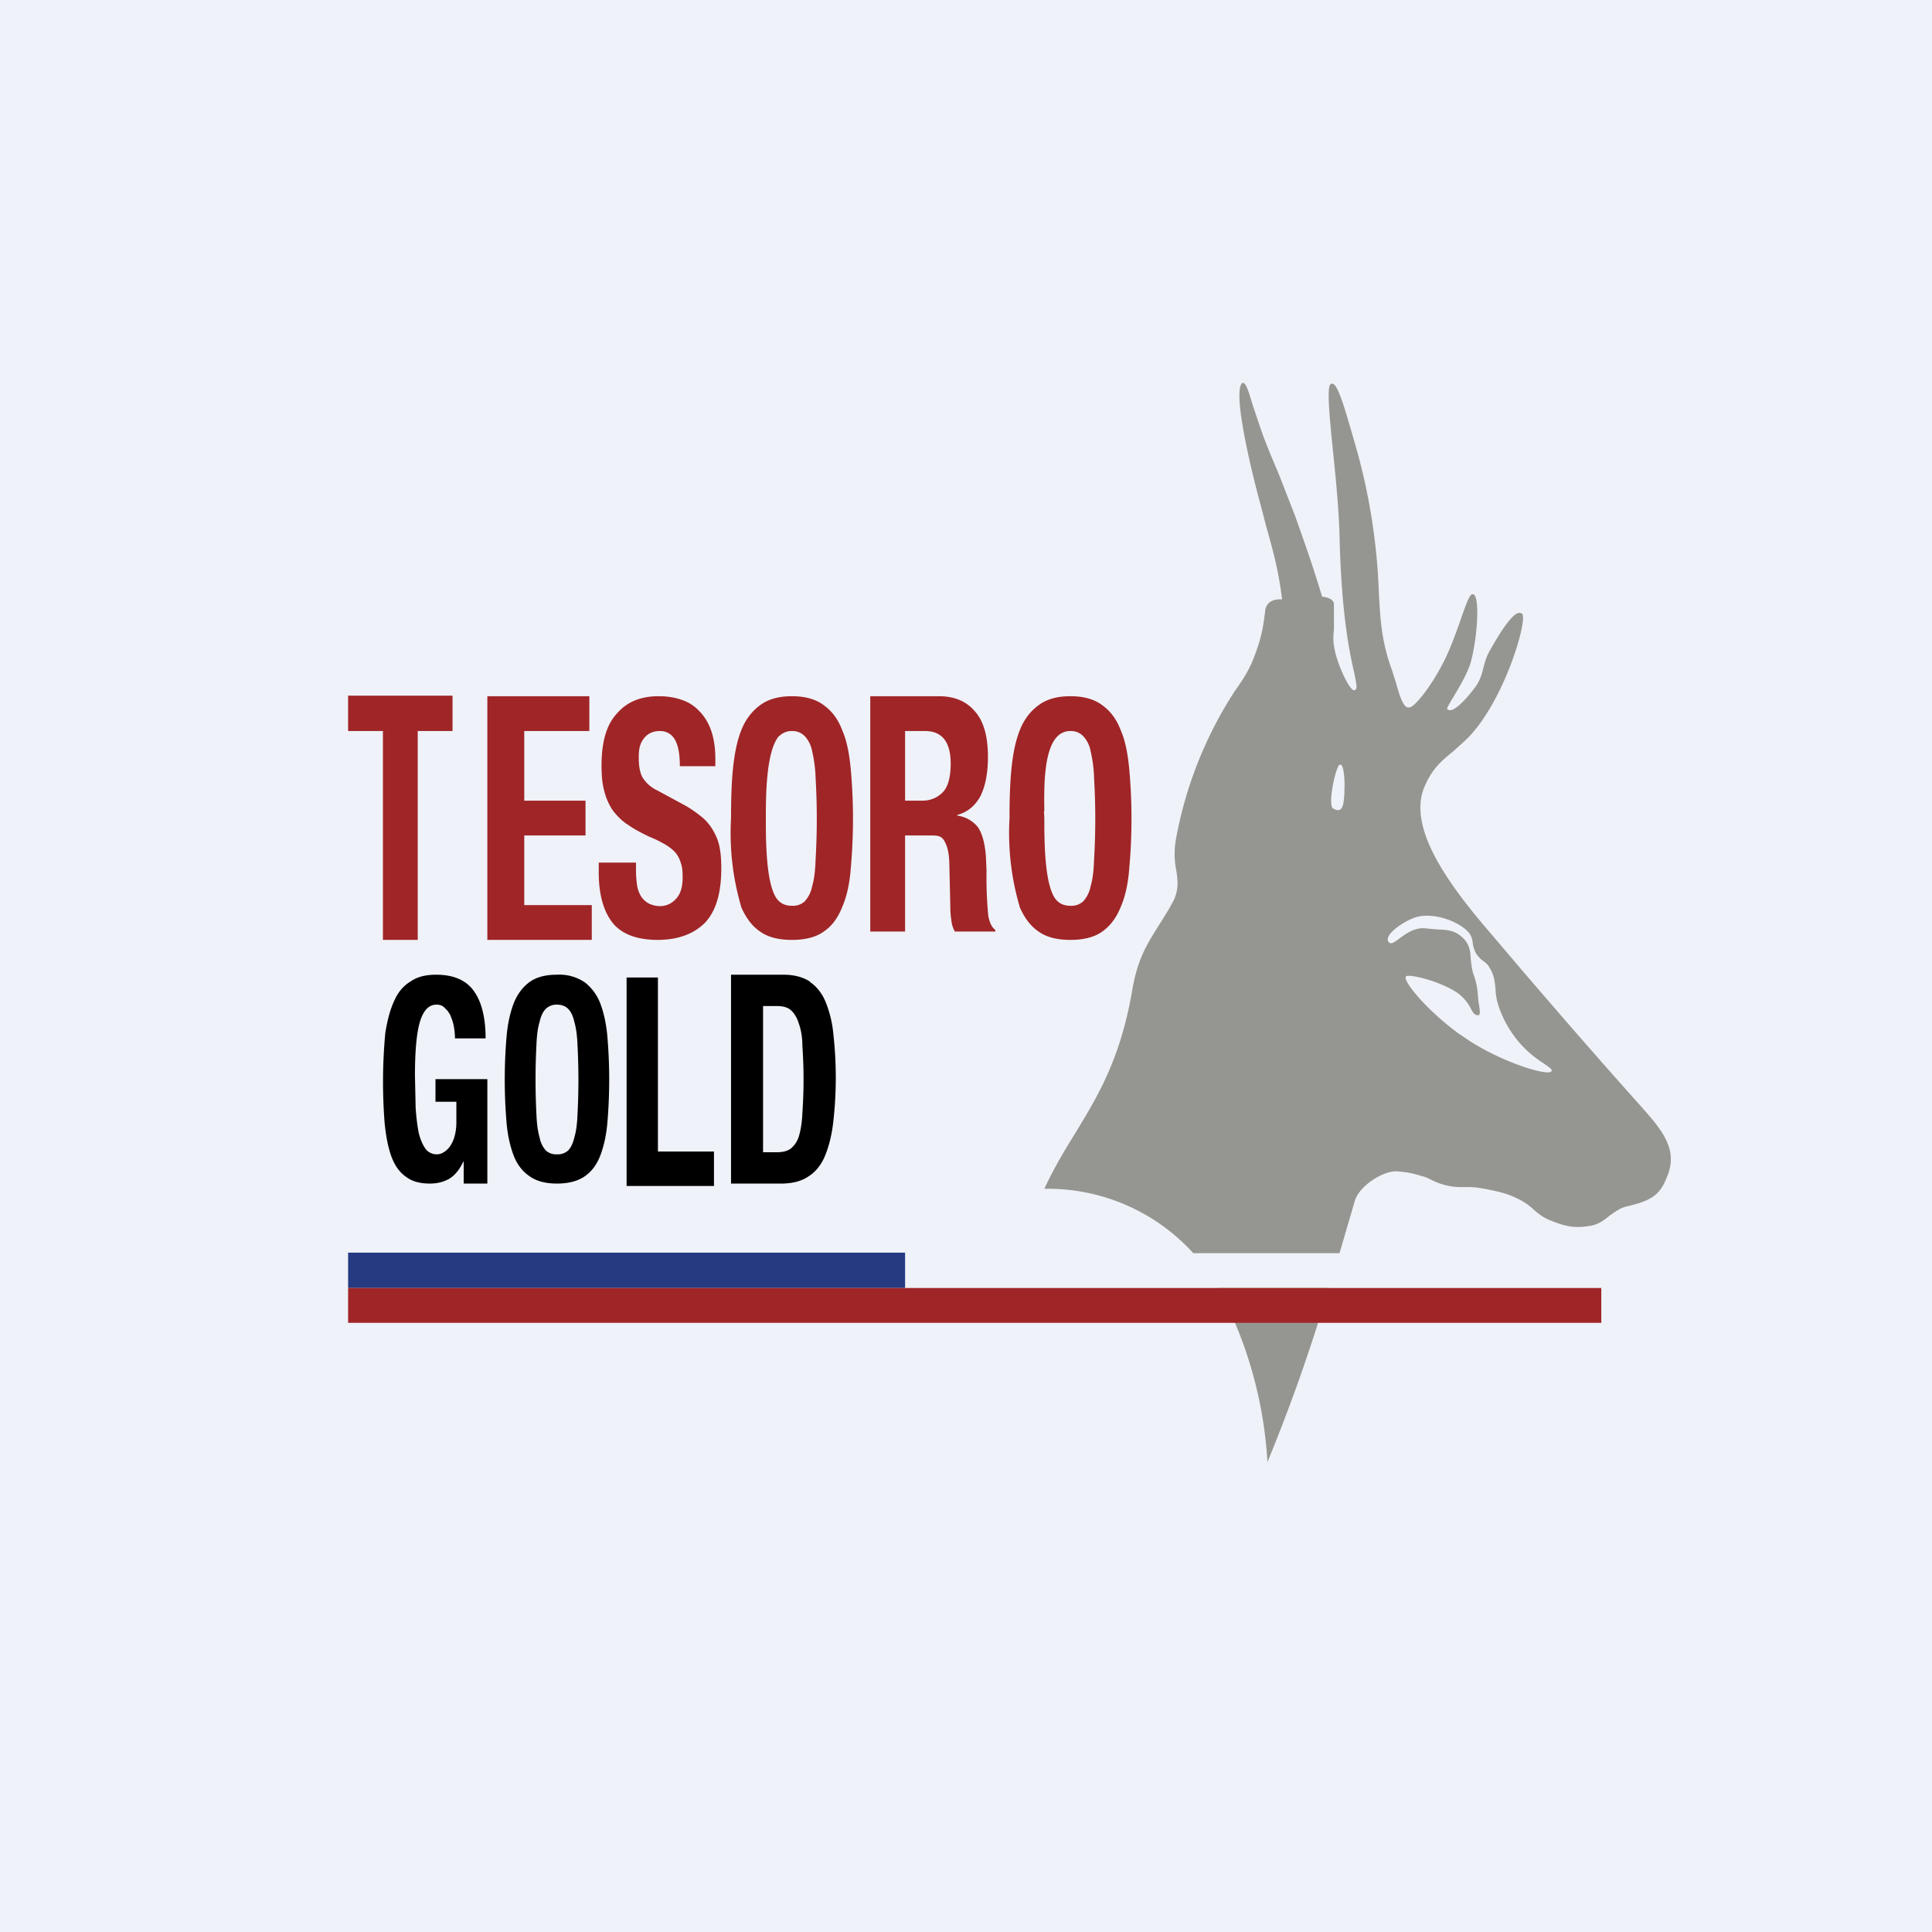 <?xml version="1.0" encoding="UTF-8"?>
<!-- generated by Finnhub -->
<svg viewBox="0 0 55.5 55.5" xmlns="http://www.w3.org/2000/svg">
<path d="M 0,0 H 55.5 V 55.5 H 0 Z" fill="rgb(239, 242, 248)"/>
<path d="M 9.99,35.985 H 26 V 37 H 10 V 36 Z" fill="rgb(37, 58, 129)"/>
<path d="M 41.96,29.725 C 42.97,30.47 44.49,30.94 44.57,30.77 C 44.6,30.72 44.5,30.66 44.35,30.55 A 3.08,3.08 0 0,1 43.01,28.77 A 2.03,2.03 0 0,1 42.96,28.4 C 42.94,28.2 42.92,28 42.79,27.8 C 42.74,27.7 42.67,27.65 42.6,27.6 A 0.8,0.8 0 0,1 42.41,27.4 A 0.76,0.76 0 0,1 42.31,27.11 C 42.3,27.01 42.28,26.91 42.21,26.81 C 41.94,26.47 41.15,26.18 40.64,26.36 C 40.27,26.49 39.7,26.9 39.91,27.08 C 39.97,27.13 40.07,27.06 40.2,26.96 C 40.39,26.82 40.65,26.63 40.96,26.67 L 41.29,26.7 C 41.57,26.71 41.81,26.72 42.04,26.96 C 42.22,27.14 42.24,27.34 42.25,27.56 C 42.27,27.71 42.28,27.86 42.34,28.02 C 42.42,28.25 42.44,28.4 42.46,28.63 V 28.67 L 42.48,28.83 C 42.51,28.99 42.53,29.15 42.48,29.16 C 42.37,29.18 42.32,29.1 42.25,28.97 A 1.24,1.24 0 0,0 41.85,28.51 C 41.31,28.16 40.45,27.97 40.39,28.05 C 40.27,28.15 40.99,29.04 41.97,29.74 Z M 38.62,22.8 V 22.72 C 38.64,22.42 38.6,21.91 38.49,21.97 C 38.39,21.94 38.12,23.13 38.3,23.23 L 38.4,23.27 C 38.6,23.3 38.6,23.03 38.62,22.8 Z M 43.72,27.87 C 44.9,29.24 45.77,30.25 47.21,31.86 C 47.71,32.43 48.19,32.99 47.92,33.72 C 47.72,34.27 47.53,34.47 46.76,34.65 C 46.55,34.69 46.4,34.81 46.24,34.92 C 46.07,35.06 45.9,35.19 45.64,35.22 C 45.21,35.29 44.94,35.22 44.54,35.06 C 44.32,34.97 44.18,34.86 44.04,34.73 A 1.82,1.82 0 0,0 43.59,34.43 C 43.26,34.27 43.03,34.23 42.7,34.16 L 42.58,34.14 C 42.38,34.1 42.22,34.1 42.06,34.1 A 1.88,1.88 0 0,1 41.13,33.9 C 41.03,33.85 40.95,33.81 40.83,33.78 C 40.56,33.7 40.41,33.67 40.13,33.65 C 39.77,33.62 39.03,34.05 38.91,34.53 L 38.48,36 H 34.28 A 5.65,5.65 0 0,0 30,34.15 C 30.28,33.55 30.58,33.05 30.89,32.55 C 31.54,31.48 32.19,30.42 32.53,28.42 C 32.68,27.55 32.95,27.12 33.29,26.58 A 21.2,21.2 0 0,0 33.57,26.13 L 33.72,25.86 C 33.87,25.52 33.83,25.28 33.79,25 A 2.4,2.4 0 0,1 33.79,24.06 A 11.6,11.6 0 0,1 35.46,19.87 C 35.66,19.58 35.86,19.31 36.02,18.89 C 36.22,18.37 36.29,18.05 36.35,17.5 C 36.4,17.3 36.57,17.2 36.83,17.22 C 36.73,16.4 36.59,15.89 36.36,15.07 L 36.25,14.64 C 35.87,13.26 35.41,11.21 35.69,11 C 35.79,10.97 35.87,11.25 36,11.68 L 36.24,12.39 C 36.38,12.78 36.56,13.21 36.74,13.63 L 37.2,14.81 C 37.53,15.74 37.7,16.22 37.98,17.14 C 38.18,17.16 38.3,17.23 38.32,17.34 V 18.08 C 38.3,18.26 38.29,18.43 38.34,18.66 C 38.44,19.16 38.81,19.92 38.92,19.82 C 39,19.8 38.97,19.68 38.91,19.36 C 38.78,18.81 38.53,17.66 38.48,15.36 C 38.46,14.66 38.38,13.8 38.3,13.03 C 38.19,11.95 38.1,11.05 38.24,11.03 C 38.4,10.93 38.61,11.67 38.81,12.35 L 38.96,12.87 A 17.57,17.57 0 0,1 39.61,17.02 C 39.65,17.77 39.68,18.42 39.99,19.26 L 40.11,19.64 C 40.21,20 40.32,20.35 40.47,20.32 C 40.6,20.37 41.17,19.67 41.56,18.83 C 41.72,18.48 41.86,18.09 41.97,17.77 C 42.12,17.35 42.22,17.05 42.31,17.07 C 42.52,17.07 42.45,18.32 42.24,19.06 C 42.14,19.37 41.91,19.76 41.74,20.04 C 41.62,20.24 41.54,20.38 41.58,20.37 C 41.72,20.53 42.13,20.07 42.37,19.75 C 42.52,19.55 42.57,19.36 42.62,19.16 C 42.66,19 42.71,18.83 42.82,18.65 C 43.08,18.19 43.51,17.49 43.7,17.62 C 43.96,17.61 43.21,20.25 42.07,21.29 L 41.75,21.58 C 41.42,21.85 41.15,22.07 40.93,22.58 C 40.38,23.81 41.73,25.55 42.88,26.88 L 43.72,27.87 Z M 35,37 A 12.07,12.07 0 0,1 36.41,42 A 50.62,50.62 0 0,0 38.17,37 H 35 Z" fill="rgb(149, 150, 145)"/>
<path d="M 12.94,29.175 C 12.99,29.29 13.02,29.39 13.04,29.5 A 2,2 0 0,1 13.07,29.83 H 13.95 C 13.95,29.25 13.84,28.79 13.62,28.48 C 13.4,28.16 13.03,28 12.53,28 C 12.23,28 11.99,28.06 11.8,28.19 C 11.6,28.31 11.44,28.49 11.33,28.74 C 11.21,28.99 11.13,29.3 11.07,29.66 A 15.11,15.11 0 0,0 11.05,32.27 C 11.09,32.66 11.15,32.97 11.25,33.24 C 11.35,33.5 11.49,33.69 11.67,33.81 C 11.84,33.94 12.07,34 12.35,34 C 12.57,34 12.75,33.95 12.91,33.86 C 13.07,33.76 13.2,33.6 13.31,33.37 H 13.32 V 34 H 14 V 31 H 12.51 V 31.65 H 13.11 V 32.24 C 13.11,32.54 13.03,32.94 12.73,33.11 A 0.37,0.37 0 0,1 12.55,33.16 A 0.4,0.4 0 0,1 12.23,33.01 C 12.15,32.9 12.08,32.75 12.03,32.55 C 11.99,32.35 11.96,32.11 11.94,31.83 L 11.92,30.89 C 11.92,30.17 11.97,29.65 12.07,29.33 C 12.17,29.02 12.32,28.86 12.54,28.86 C 12.64,28.86 12.72,28.89 12.78,28.96 C 12.85,29.02 12.9,29.09 12.95,29.19 Z M 15.5,32.67 C 15.45,32.5 15.42,32.28 15.41,32.01 A 19.35,19.35 0 0,1 15.41,30.02 C 15.42,29.75 15.45,29.52 15.5,29.36 C 15.54,29.18 15.6,29.06 15.68,28.98 A 0.44,0.44 0 0,1 16,28.86 C 16.13,28.86 16.24,28.9 16.32,28.98 C 16.4,29.06 16.46,29.18 16.5,29.36 C 16.55,29.53 16.58,29.76 16.59,30.02 A 19.1,19.1 0 0,1 16.59,32.01 C 16.58,32.28 16.55,32.51 16.5,32.67 C 16.46,32.84 16.4,32.97 16.32,33.05 A 0.44,0.44 0 0,1 16,33.16 A 0.44,0.44 0 0,1 15.68,33.05 A 0.78,0.78 0 0,1 15.5,32.67 Z M 14.75,28.84 C 14.65,29.11 14.58,29.43 14.55,29.8 A 14.68,14.68 0 0,0 14.55,32.23 C 14.58,32.6 14.65,32.91 14.75,33.18 C 14.85,33.45 15.01,33.65 15.2,33.78 C 15.4,33.93 15.67,34 16,34 C 16.33,34 16.6,33.93 16.8,33.79 C 17,33.65 17.15,33.45 17.25,33.18 C 17.35,32.91 17.42,32.6 17.45,32.23 A 14.64,14.64 0 0,0 17.45,29.8 C 17.42,29.43 17.35,29.11 17.25,28.84 A 1.4,1.4 0 0,0 16.8,28.22 A 1.3,1.3 0 0,0 16,28 C 15.67,28 15.4,28.07 15.2,28.22 C 15,28.37 14.85,28.58 14.75,28.84 Z M 18,28.08 H 18.9 V 33.08 H 20.51 V 34.07 H 18 V 28.08 Z M 22.71,33 C 22.61,33.07 22.48,33.1 22.32,33.1 H 21.92 V 28.9 H 22.3 C 22.48,28.9 22.62,28.93 22.72,29.02 C 22.82,29.11 22.9,29.24 22.95,29.41 C 23.01,29.58 23.05,29.79 23.05,30.05 A 13.94,13.94 0 0,1 23.05,31.97 C 23.04,32.25 23,32.47 22.95,32.64 A 0.73,0.73 0 0,1 22.71,33 Z M 23.27,28.2 C 23.07,28.07 22.82,28 22.5,28 H 21 V 34 H 22.44 C 22.74,34 23,33.94 23.2,33.81 C 23.4,33.69 23.56,33.51 23.68,33.25 C 23.79,33 23.88,32.68 23.93,32.29 A 11.25,11.25 0 0,0 23.94,29.71 A 3.24,3.24 0 0,0 23.72,28.79 C 23.62,28.54 23.46,28.34 23.27,28.21 Z"/>
<path d="M 9.99,19.985 H 13 V 21 H 12 V 27 H 11 V 21 H 10 V 20 Z M 14,20 H 16.93 V 21 H 15.06 V 23 H 16.82 V 24 H 15.06 V 26 H 17 V 27 H 14 V 20 Z M 18.27,24.78 H 17.2 V 25.06 C 17.2,25.68 17.33,26.16 17.59,26.5 C 17.85,26.83 18.29,27 18.89,27 C 19.46,27 19.91,26.84 20.24,26.52 C 20.56,26.19 20.72,25.67 20.72,24.95 C 20.72,24.75 20.71,24.55 20.68,24.39 A 1.42,1.42 0 0,0 20.52,23.92 A 1.44,1.44 0 0,0 20.22,23.52 C 20.08,23.4 19.92,23.28 19.72,23.16 L 18.89,22.71 A 0.99,0.99 0 0,1 18.45,22.32 C 18.38,22.18 18.35,22 18.35,21.79 C 18.35,21.69 18.35,21.59 18.37,21.49 C 18.39,21.4 18.42,21.32 18.47,21.25 A 0.54,0.54 0 0,1 18.66,21.07 A 0.6,0.6 0 0,1 18.96,21 C 19.16,21 19.31,21.1 19.4,21.27 C 19.49,21.44 19.53,21.69 19.53,22.01 H 20.55 V 21.81 C 20.55,21.5 20.51,21.22 20.43,20.99 C 20.35,20.76 20.23,20.57 20.09,20.43 A 1.19,1.19 0 0,0 19.57,20.1 C 19.37,20.03 19.15,20 18.92,20 C 18.41,20 18.01,20.16 17.72,20.5 C 17.42,20.82 17.28,21.32 17.28,21.99 C 17.28,22.27 17.3,22.51 17.36,22.73 C 17.41,22.93 17.5,23.13 17.61,23.29 C 17.73,23.44 17.87,23.59 18.05,23.7 C 18.22,23.82 18.43,23.93 18.66,24.04 C 18.84,24.11 18.99,24.19 19.11,24.26 S 19.33,24.41 19.41,24.5 C 19.48,24.59 19.53,24.69 19.56,24.8 C 19.6,24.91 19.61,25.04 19.61,25.2 C 19.61,25.48 19.55,25.69 19.41,25.83 A 0.6,0.6 0 0,1 18.97,26.03 A 0.73,0.73 0 0,1 18.63,25.95 A 0.6,0.6 0 0,1 18.41,25.74 A 0.86,0.86 0 0,1 18.3,25.42 A 2.96,2.96 0 0,1 18.27,24.98 V 24.78 Z M 21.29,26.04 A 7.51,7.51 0 0,1 21,23.51 C 21,22.48 21.05,21.6 21.29,20.99 C 21.41,20.68 21.59,20.44 21.82,20.27 C 22.05,20.09 22.36,20 22.75,20 S 23.45,20.09 23.68,20.27 C 23.91,20.44 24.08,20.67 24.2,20.99 C 24.33,21.29 24.4,21.67 24.44,22.1 A 15.92,15.92 0 0,1 24.44,24.94 C 24.41,25.36 24.33,25.74 24.2,26.04 C 24.08,26.35 23.91,26.59 23.68,26.75 C 23.45,26.92 23.14,27 22.75,27 S 22.05,26.92 21.82,26.75 C 21.59,26.59 21.42,26.35 21.29,26.05 Z M 22.38,21.14 C 22,21.58 22,22.9 22,23.51 C 22,24.16 22,25.55 22.38,25.89 C 22.48,25.98 22.6,26.02 22.75,26.02 A 0.5,0.5 0 0,0 23.12,25.89 A 0.9,0.9 0 0,0 23.33,25.46 C 23.39,25.26 23.42,25 23.43,24.68 A 19.9,19.9 0 0,0 23.43,22.36 A 3.85,3.85 0 0,0 23.33,21.58 A 0.85,0.85 0 0,0 23.12,21.15 A 0.49,0.49 0 0,0 22.75,21 A 0.51,0.51 0 0,0 22.38,21.15 Z M 26,23 V 21 H 26.57 C 27.07,21 27.31,21.32 27.31,21.94 C 27.31,22.31 27.24,22.57 27.11,22.73 A 0.8,0.8 0 0,1 26.51,23 H 26 Z M 25,20 V 26.76 H 26 V 24 H 26.71 C 26.9,24 27.03,24 27.11,24.13 C 27.21,24.28 27.26,24.49 27.27,24.76 L 27.3,26.06 C 27.3,26.19 27.31,26.32 27.33,26.44 C 27.34,26.56 27.38,26.67 27.43,26.76 H 28.59 V 26.71 C 28.49,26.64 28.43,26.51 28.39,26.31 A 11.61,11.61 0 0,1 28.34,25.01 L 28.32,24.58 C 28.29,24.21 28.21,23.93 28.09,23.76 A 0.9,0.9 0 0,0 27.5,23.43 V 23.41 C 27.8,23.33 28.02,23.14 28.17,22.86 C 28.31,22.57 28.38,22.2 28.38,21.74 C 28.38,21.16 28.26,20.72 28.01,20.44 C 27.76,20.14 27.41,20 26.97,20 H 25 Z M 29.29,26.04 A 7.51,7.51 0 0,1 29,23.51 C 29,22.48 29.05,21.6 29.29,20.99 C 29.41,20.68 29.59,20.44 29.82,20.27 C 30.05,20.09 30.36,20 30.75,20 S 31.45,20.09 31.68,20.27 C 31.91,20.44 32.08,20.67 32.2,20.99 C 32.33,21.29 32.4,21.67 32.44,22.1 A 15.92,15.92 0 0,1 32.44,24.94 C 32.41,25.36 32.33,25.74 32.2,26.04 C 32.08,26.35 31.9,26.59 31.68,26.75 C 31.45,26.92 31.14,27 30.75,27 S 30.05,26.92 29.82,26.75 C 29.59,26.59 29.42,26.35 29.29,26.05 Z M 29.99,23.3 L 30,23.51 C 30,24.16 30,25.55 30.38,25.89 C 30.48,25.98 30.6,26.02 30.75,26.02 A 0.5,0.5 0 0,0 31.12,25.89 A 0.9,0.9 0 0,0 31.33,25.46 C 31.39,25.26 31.42,25 31.43,24.68 A 20,20 0 0,0 31.43,22.36 A 3.85,3.85 0 0,0 31.33,21.58 A 0.85,0.85 0 0,0 31.12,21.15 A 0.49,0.49 0 0,0 30.75,21 A 0.51,0.51 0 0,0 30.38,21.15 C 29.98,21.54 29.99,22.63 30,23.3 Z M 10,38 H 46 V 37 H 10 V 38 Z" fill="rgb(160, 37, 39)"/>
</svg>
